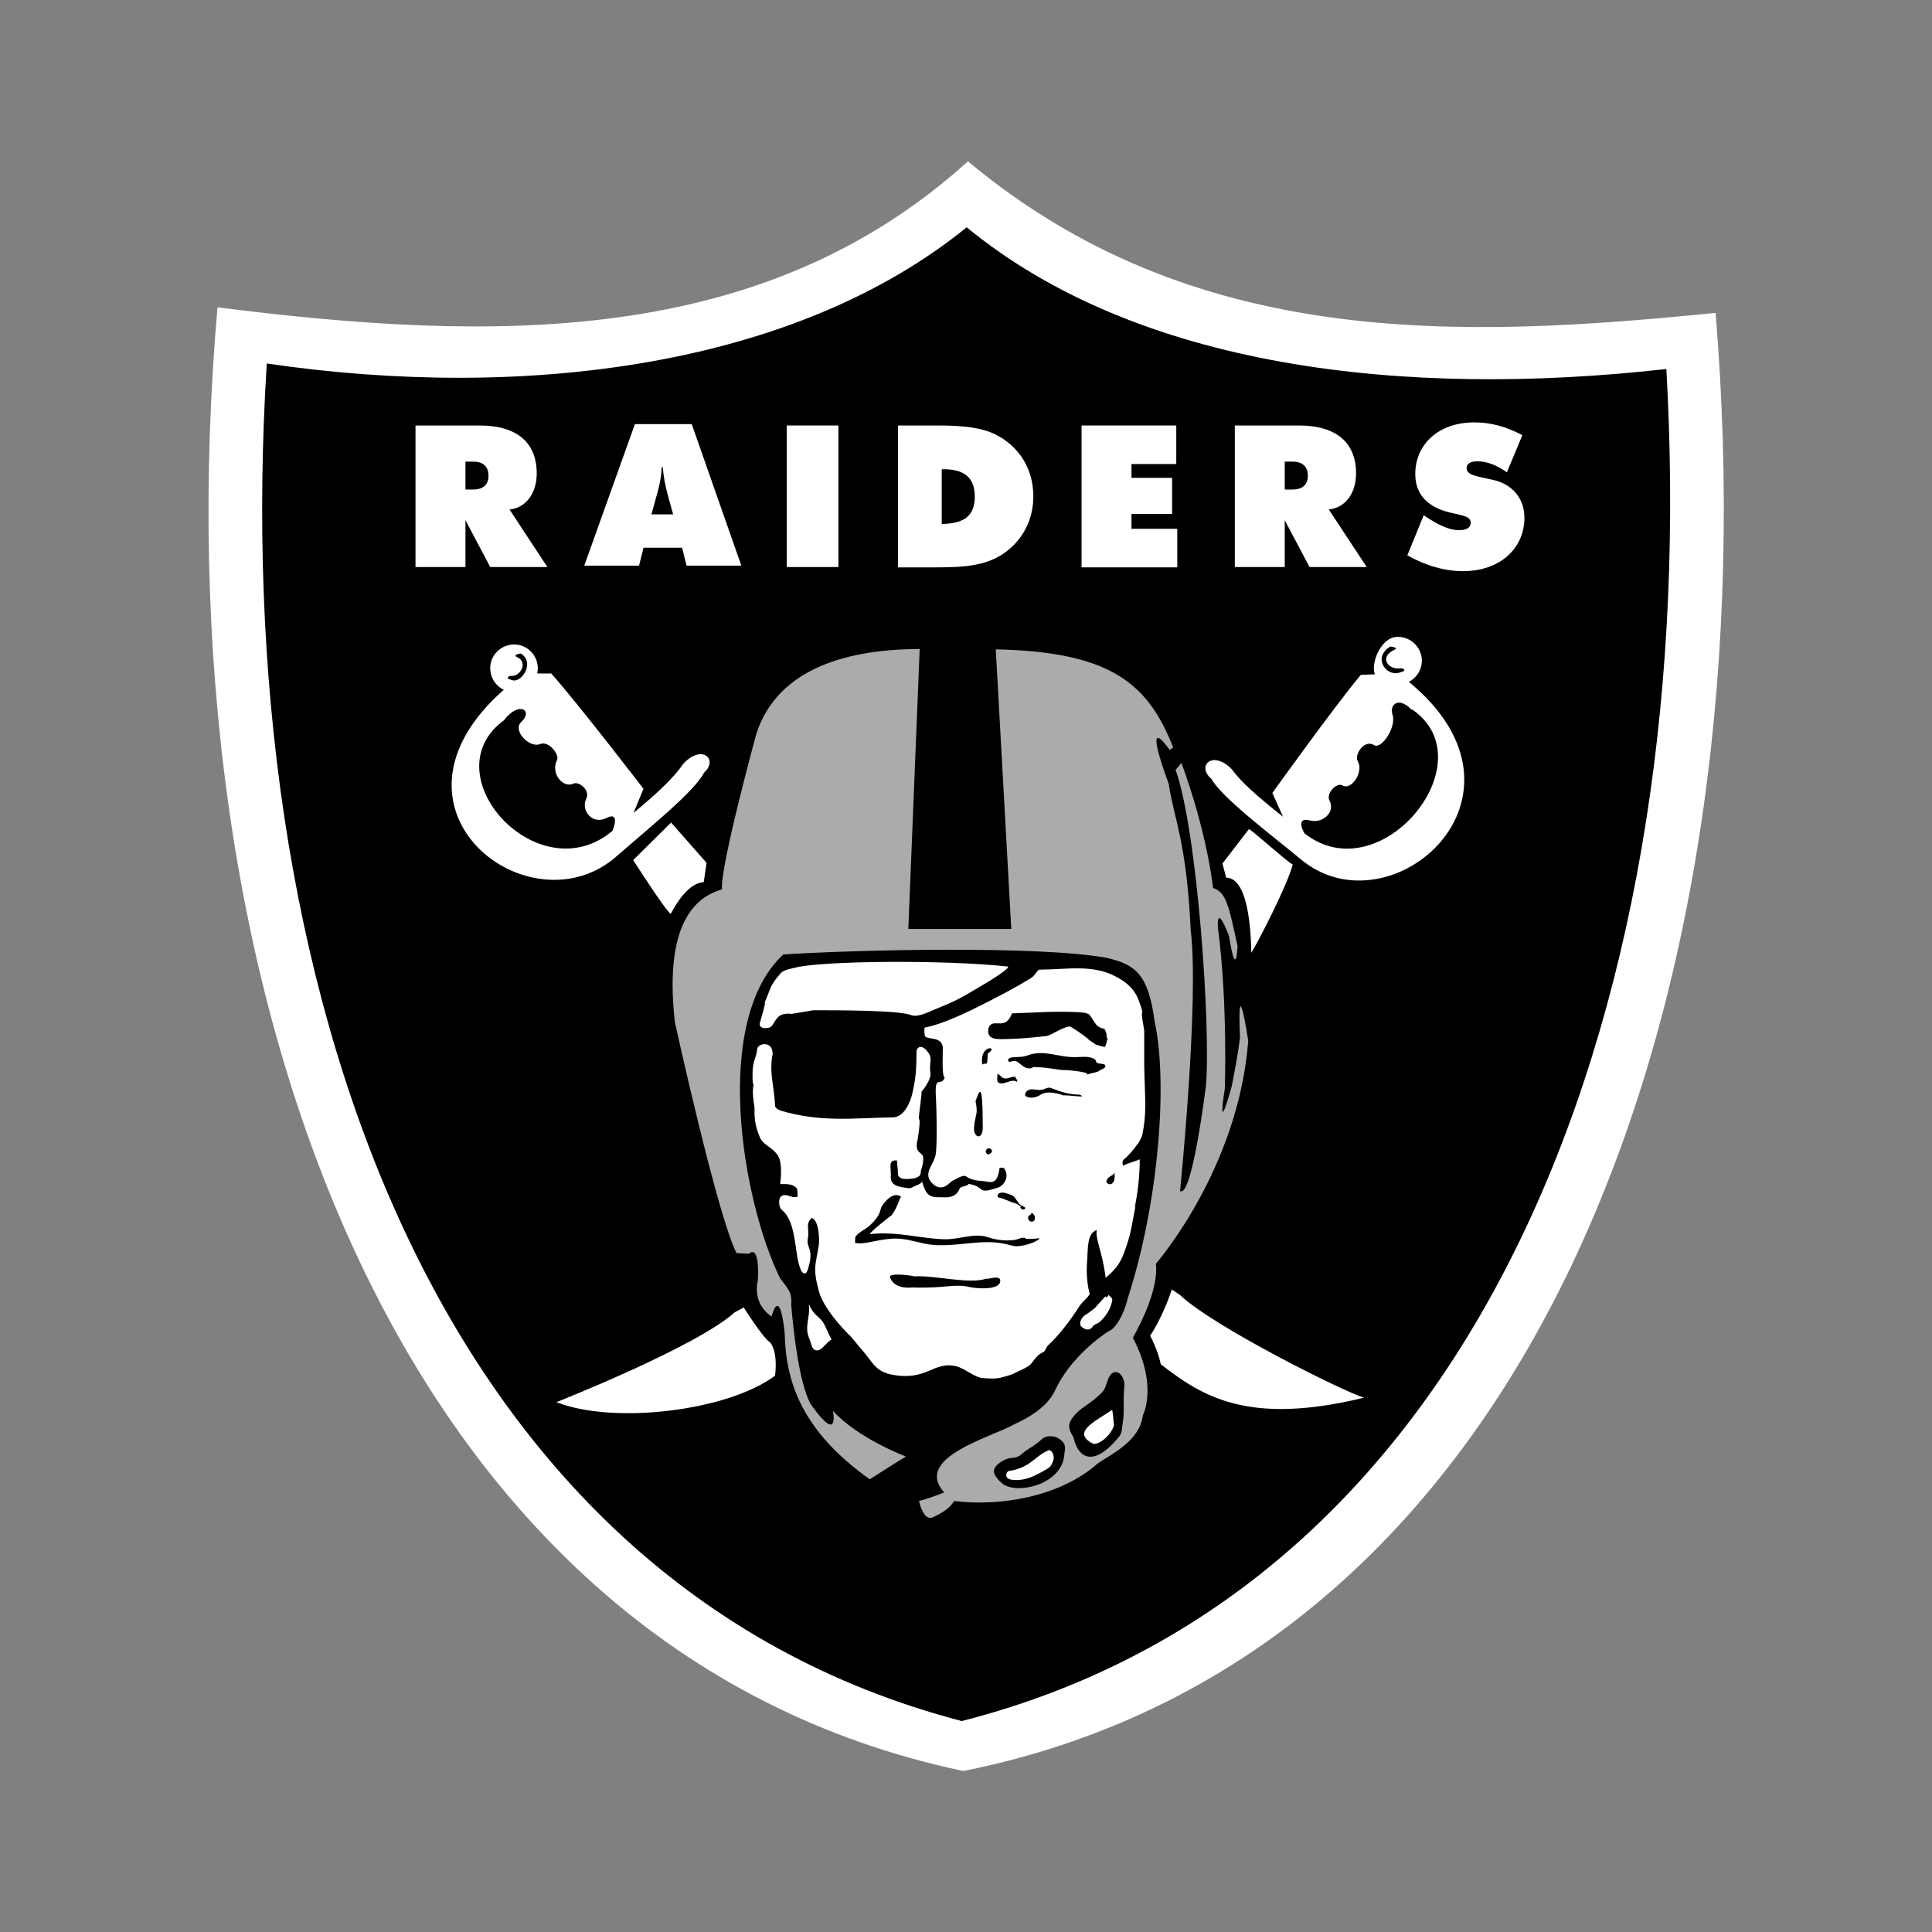<svg width="48" height="48" viewBox="0 0 48 48" fill="none" xmlns="http://www.w3.org/2000/svg">
<rect x="0" y="0" width="48" height="48" fill="#808080" stroke="none"/>
<path d="M24.048 4.009C18.931 8.637 12.257 8.501 5.404 7.636C3.932 24.432 9.682 41.005 23.936 44C38.328 41.117 44.018 24.578 42.623 7.773C36.24 8.415 29.635 8.68 24.039 4L24.048 4.009Z" fill="white"/>
<path d="M24.022 5.643C19.761 9.108 13.045 9.972 6.628 9.031C5.669 24.347 10.666 39.303 23.894 42.759C37.139 39.38 42.273 24.483 41.4 9.168C34.854 9.904 28.266 9.134 24.022 5.651V5.643Z" fill="black"/>
<path d="M29.113 32.039C28.959 32.509 28.719 32.98 28.574 33.185C28.574 33.185 28.77 33.544 28.839 33.895C29.866 34.691 31.004 35.427 33.887 34.725C33.374 34.571 30.148 32.963 29.318 32.175L29.104 32.03L29.113 32.039Z" fill="white"/>
<path d="M18.478 32.483C18.478 32.483 18.957 33.245 19.128 33.348C19.128 33.348 19.333 33.536 19.256 34.178C18.093 35.05 15.261 35.401 13.823 34.836C13.823 34.836 17.297 33.467 18.255 32.603L18.478 32.483Z" fill="white"/>
<path d="M27.47 32.201C27.401 32.27 27.341 32.347 27.273 32.415C27.247 32.441 27.222 32.483 27.188 32.509C27.11 32.569 27.034 32.629 26.948 32.68C26.862 32.74 26.794 32.894 26.871 32.963C26.939 33.023 27.059 33.082 27.145 32.963C27.188 32.894 27.282 32.886 27.333 32.834C27.478 32.697 27.59 32.526 27.632 32.321C27.649 32.252 27.581 32.218 27.538 32.167C27.547 32.227 27.47 32.21 27.47 32.252C27.47 32.235 27.47 32.227 27.47 32.21V32.201Z" fill="white"/>
<path d="M20.104 32.415C20.189 32.646 20.377 32.74 20.437 32.834C20.531 32.98 20.574 33.134 20.66 33.279C20.506 33.365 20.394 33.613 20.24 33.536C20.163 33.502 20.146 33.339 20.095 33.228C19.984 32.945 20.138 32.706 20.095 32.415H20.104Z" fill="white"/>
<path d="M22.875 16.124C21.138 16.124 19.341 16.561 18.794 18.22C18.794 18.22 17.878 21.574 17.938 22.096C17.451 22.242 16.467 22.712 16.766 25.39C16.766 25.39 17.819 30.191 18.298 31.132L18.606 31.149C18.606 31.149 18.88 30.858 18.828 31.816C18.828 31.816 18.666 32.372 19.17 32.706C19.17 32.706 19.367 31.902 19.495 33.117C19.521 34.297 19.889 35.529 21.609 36.753C21.609 36.753 22.422 36.231 22.507 36.188C22.507 36.188 21.309 35.735 20.693 35.05C20.693 35.05 20.864 35.889 20.18 34.939C20.18 34.939 19.846 34.614 19.658 32.432C19.675 32.133 19.632 32.081 19.384 31.765C18.434 29.831 17.682 25.365 19.461 23.713C21.344 23.594 25.827 23.491 27.504 23.799C28.189 23.962 28.531 24.184 28.685 25.373C29.018 26.871 28.796 29.865 28.017 32.261C28.017 32.261 27.906 32.774 27.632 33.023C27.41 33.142 26.597 33.707 26.203 34.563C26.058 34.862 25.733 35.145 25.203 35.384C24.663 35.701 22.678 36.205 23.457 37.078C23.457 37.078 23.235 37.181 22.832 37.292C22.832 37.292 22.935 37.78 23.157 37.703C23.157 37.703 23.56 37.549 23.705 37.292C24.877 37.438 26.366 37.172 27.282 36.351C27.641 36.111 28.317 35.795 28.394 35.162C28.394 35.162 28.779 34.443 28.146 33.236C28.385 32.809 28.779 32.004 28.719 31.397C28.745 31.363 30.764 29.044 31.012 25.861C31.012 25.861 30.73 23.987 30.807 25.776C30.807 25.776 30.781 26.092 30.601 26.991C30.601 26.991 30.225 28.377 30.43 27.05C30.43 27.05 30.507 24.937 30.259 23.046C30.259 23.046 30.199 22.345 30.576 23.363C30.627 23.551 30.516 23.132 30.516 23.132C30.516 23.132 30.695 24.424 30.747 23.508C30.516 22.439 30.456 22.173 30.139 22.062C29.943 20.488 29.352 18.956 29.352 18.956L29.207 19.127C29.746 20.616 30.088 25.562 29.96 26.982C29.96 26.982 29.617 29.78 29.318 29.591C29.318 29.591 29.797 24.869 29.583 23.114C29.48 20.89 29.164 20.351 29.036 19.47C29.036 19.47 28.334 17.63 29.061 18.631L29.147 18.571C28.522 16.971 27.581 16.193 24.74 16.133L25.125 23.08H22.567L22.849 16.133L22.875 16.124Z" fill="#ABABAB"/>
<path d="M19.641 25.194C19.641 25.194 20.214 25.099 20.206 25.099C20.839 25.099 22.319 25.099 22.636 25.219C22.798 25.288 23.089 25.134 23.235 25.074C23.765 24.86 23.834 24.817 24.398 24.483C24.492 24.432 25.151 24.03 25.032 24.013C23.491 23.842 20.36 23.867 19.735 24.047C19.735 24.047 19.47 24.09 19.401 24.175C19.111 24.501 19.171 24.526 18.965 24.98C19.093 24.689 18.897 25.348 18.88 25.407C18.828 25.579 19.119 25.57 19.179 25.485C19.29 25.339 19.307 25.168 19.641 25.185V25.194Z" fill="white"/>
<path d="M28.214 29.951C28.146 30.284 28.103 30.627 27.992 30.943C27.889 31.234 27.838 31.439 27.47 31.747C27.393 31.114 27.213 30.798 27.247 30.558C26.999 30.652 27.033 31.02 27.008 31.354C26.965 31.884 27.11 32.278 27.076 32.115C27.093 32.193 26.888 32.338 26.82 32.449C26.588 32.809 26.34 33.142 26.032 33.433C25.989 33.476 25.972 33.561 25.93 33.587C25.759 33.664 25.716 33.767 25.613 33.887C25.527 33.981 25.314 34.058 25.202 34.118C25.134 34.16 24.92 34.212 24.86 34.229C24.732 34.255 24.612 34.255 24.415 34.237C24.227 34.229 23.97 33.998 23.765 33.947C23.174 33.801 23.038 34.34 22.114 34.143C21.737 34.058 21.66 33.81 21.421 33.544C21.378 33.493 21.147 33.219 21.113 33.176C21.207 33.279 20.479 32.595 20.342 32.073C20.188 31.482 20.265 31.439 20.342 30.943C20.368 30.755 20.334 30.293 20.163 30.259C20 30.421 20.12 30.541 20.069 30.781C20.026 31.012 20.24 31.02 20.069 31.542C20.026 31.688 19.94 31.653 19.898 31.551C19.726 31.183 19.812 30.379 19.427 30.062C19.341 29.994 19.333 29.771 19.41 29.72C19.53 29.634 19.649 29.771 19.803 29.737C19.829 29.737 19.812 29.54 19.795 29.523C19.666 29.369 19.384 29.437 19.384 29.412C19.418 29.112 19.418 28.838 19.316 28.693C19.17 28.488 18.965 28.453 18.879 28.257C18.7 27.837 18.76 27.598 18.742 27.487C18.717 27.341 18.683 27.102 18.725 26.939C18.683 26.948 18.7 26.588 18.7 26.571C18.725 26.306 18.777 26.323 18.811 26.075C18.811 25.921 19.196 25.835 19.196 26.186C19.102 26.648 19.239 27.007 19.256 27.47C19.256 27.529 19.35 27.581 19.41 27.598C20.419 27.889 21.181 27.777 22.182 27.76C22.447 27.76 22.61 27.418 22.67 27.153C22.764 26.716 22.764 26.571 22.772 26.092C22.824 25.964 22.944 25.998 23.029 26.109C23.2 26.306 23.072 26.383 23.115 26.64C23.149 26.836 22.892 27.127 22.892 27.127C22.918 27.127 22.807 27.795 22.832 27.803C22.884 27.803 22.79 28.402 22.781 28.385C22.738 28.71 22.969 28.59 22.935 28.83C22.935 28.941 22.875 29.087 22.875 29.112C22.909 29.335 22.413 29.283 22.499 29.292C22.387 29.292 22.302 29.241 22.31 29.155C22.31 29.035 22.285 28.941 22.285 28.83C22.045 28.813 22.148 29.01 22.131 29.258C22.131 29.369 22.199 29.454 22.379 29.489C22.576 29.523 22.593 29.54 22.687 29.489C22.738 29.454 22.892 29.42 22.909 29.352C23.003 29.703 23.106 29.754 23.371 29.745C23.483 29.745 23.739 29.788 23.842 29.532C23.868 29.463 24.039 29.48 24.064 29.412C24.518 29.497 24.244 29.686 24.792 29.506C24.954 29.454 25.091 29.215 24.946 29.027C24.928 29.001 24.843 29.01 24.834 29.018C24.774 29.489 24.586 29.352 24.415 29.343C23.833 29.309 24.15 29.07 23.654 29.343C23.594 29.378 23.423 29.617 23.192 29.429C22.884 29.155 23.217 28.95 23.252 28.65C23.286 28.376 23.269 27.512 23.252 27.256C23.217 26.665 23.371 27.024 23.474 26.768C23.388 26.785 23.431 26.041 23.423 26.006C23.371 25.741 23.063 25.844 22.978 25.741C22.978 25.741 22.944 25.536 22.986 25.527C23.337 25.459 23.782 25.262 24.107 25.108C24.852 24.74 25.262 24.518 25.622 24.295C25.724 24.227 25.776 24.09 25.827 24.09C26.503 24.09 27.153 23.944 27.752 24.278C28.171 24.509 28.274 24.74 28.385 25.142C28.334 25.142 28.428 25.57 28.428 25.604C28.428 25.869 28.428 26.34 28.428 26.477C28.445 27.341 28.497 27.632 28.377 28.214C28.377 28.214 28.283 28.428 28.257 28.428C28.188 28.53 28.06 28.693 27.915 28.813C27.872 28.847 27.889 28.975 27.915 28.958C28.009 28.898 28.18 28.864 28.317 28.804C28.317 29.172 28.274 29.608 28.188 30.019L28.214 29.951Z" fill="white"/>
<path d="M27.043 25.818C27.043 25.818 26.812 25.63 26.598 25.51C26.504 25.459 26.093 25.733 25.999 25.741C25.579 25.784 25.34 25.81 24.904 25.818C24.792 25.818 24.638 25.818 24.578 25.724C24.536 25.664 24.544 25.544 24.587 25.485C24.724 25.313 24.981 25.604 25.143 25.177C25.143 25.177 25.639 25.159 25.793 25.151C26.315 25.125 27.077 25.134 27.008 25.194C27.068 25.134 27.171 25.416 27.274 25.493C27.47 25.63 27.41 25.45 27.505 25.724C27.445 25.664 27.556 25.887 27.505 25.835C27.505 25.861 27.47 25.989 27.453 26.006C27.436 26.024 27.248 25.955 27.214 25.947C27.231 25.947 27.034 25.827 27.043 25.827V25.818Z" fill="black"/>
<path d="M24.544 26.169C24.843 25.989 24.313 25.938 24.407 26.46C24.407 26.409 24.509 26.443 24.518 26.417C24.535 26.383 24.535 26.255 24.544 26.16V26.169Z" fill="black"/>
<path d="M24.236 27.35C24.305 27.701 24.236 27.658 24.202 27.983C24.168 28.274 24.416 28.342 24.416 28.017C24.416 26.776 24.33 27.119 24.236 27.358V27.35Z" fill="black"/>
<path d="M27.692 29.129C27.666 29.198 27.615 29.198 27.564 29.241C27.521 29.266 27.47 29.335 27.495 29.378C27.504 29.403 27.555 29.429 27.589 29.42C27.623 29.42 27.658 29.378 27.675 29.343C27.701 29.275 27.692 29.198 27.692 29.129V29.129Z" fill="black"/>
<path d="M24.569 28.676C24.569 28.676 24.646 28.642 24.646 28.608C24.646 28.565 24.612 28.53 24.569 28.53C24.526 28.53 24.492 28.565 24.492 28.608C24.492 28.65 24.526 28.684 24.569 28.684V28.676Z" fill="black"/>
<path d="M27.316 26.605C27.205 26.665 27.102 26.648 27 26.708C27.171 26.614 26.093 26.554 26.503 26.597C26.212 26.571 25.981 26.511 25.682 26.511C25.682 26.494 25.622 26.554 25.622 26.537C25.477 26.571 25.391 26.46 25.28 26.383C25.203 26.331 25.134 26.383 25.057 26.383C25.074 26.357 25.032 26.34 25.04 26.323C25.057 26.297 25.109 26.28 25.126 26.272C25.254 26.255 25.408 26.272 25.528 26.22C25.964 26.066 26.298 26.28 26.743 26.263C26.88 26.263 27.077 26.229 27.205 26.323C27.231 26.34 27.231 26.391 27.248 26.4C27.308 26.443 27.41 26.417 27.445 26.451C27.513 26.528 27.376 26.562 27.299 26.605H27.316Z" fill="black"/>
<path d="M26.888 27.239C26.888 27.239 26.845 27.196 26.828 27.196C26.571 27.196 26.349 27.127 26.118 27.033C26.041 26.999 25.964 27.059 25.878 27.076C25.767 27.093 25.656 27.042 25.562 27.076C25.493 27.102 25.433 27.204 25.493 27.239C25.579 27.29 25.724 27.281 25.844 27.204C25.981 27.11 26.152 27.144 26.315 27.179C26.358 27.187 26.4 27.221 26.443 27.213C26.597 27.213 26.742 27.247 26.897 27.239H26.888Z" fill="black"/>
<path d="M25.28 26.828C25.28 26.828 25.22 26.802 25.237 26.759C25.134 26.725 25.032 26.828 24.929 26.785C24.869 26.759 24.835 26.7 24.784 26.674C24.784 26.759 24.749 26.871 24.818 26.905C24.963 26.965 25.117 26.785 25.271 26.879C25.271 26.862 25.271 26.854 25.271 26.836L25.28 26.828Z" fill="black"/>
<path d="M16.673 20.436L15.731 21.369C15.731 21.369 16.553 22.652 16.664 22.704C16.835 22.387 17.117 21.942 17.485 21.916L17.554 21.437L16.673 20.436V20.436Z" fill="white"/>
<path d="M13.19 16.732H13.694C14.353 17.467 15.987 19.598 15.987 19.598L15.739 20.197C16.381 19.666 16.74 19.315 16.98 18.973C17.442 18.477 17.853 18.87 17.493 19.196C17.254 19.666 16.09 20.599 15.337 21.258C13.19 23.191 9.125 20.103 12.531 17.125L13.207 16.723L13.19 16.732Z" fill="white"/>
<path d="M12.539 17.869C12.916 17.407 13.249 17.664 12.95 17.938C12.727 18.143 13.147 18.597 13.421 18.485C13.643 18.4 13.9 18.751 13.84 18.879C13.669 19.221 13.994 19.589 14.242 19.47C14.379 19.401 14.67 19.632 14.567 19.837C14.422 20.145 14.721 20.496 15.063 20.325C15.431 20.137 15.217 20.642 15.217 20.642C13.369 22.199 10.674 19.23 12.531 17.887L12.539 17.869Z" fill="black"/>
<path d="M12.736 17.194C13.061 17.211 13.344 16.963 13.361 16.637C13.378 16.312 13.13 16.03 12.805 16.013C12.479 15.996 12.197 16.244 12.18 16.569C12.163 16.894 12.411 17.177 12.736 17.194Z" fill="white"/>
<path d="M12.933 16.235C13.292 16.432 12.984 16.954 12.745 16.903C12.488 16.843 12.685 16.791 12.685 16.791C12.925 16.826 13.138 16.449 12.839 16.321C12.728 16.27 12.933 16.235 12.933 16.235V16.235Z" fill="black"/>
<path d="M34.306 16.749L33.81 16.766C33.176 17.519 31.611 19.701 31.611 19.701L31.876 20.291C31.226 19.777 30.841 19.435 30.601 19.11C30.122 18.622 29.72 19.033 30.096 19.35C30.353 19.812 31.542 20.71 32.312 21.343C34.52 23.209 38.49 19.803 34.999 16.937L34.306 16.749V16.749Z" fill="white"/>
<path d="M35.068 17.63C34.76 17.305 34.512 17.493 34.597 17.758C34.7 18.058 34.323 18.631 34.135 18.511C33.887 18.357 33.639 18.768 33.733 18.913C33.887 19.162 33.587 19.649 33.348 19.512C33.211 19.435 32.937 19.709 33.031 19.889C33.185 20.188 32.852 20.462 32.552 20.385C32.159 20.282 32.407 20.702 32.407 20.702C34.298 22.199 36.976 18.905 35.076 17.621L35.068 17.63Z" fill="black"/>
<path d="M34.785 17.005C34.46 17.031 34.169 16.98 34.135 16.655C34.109 16.329 34.358 15.85 34.683 15.825C35.008 15.799 35.29 16.038 35.324 16.364C35.35 16.689 35.111 16.971 34.785 17.005Z" fill="white"/>
<path d="M34.554 16.055C34.092 16.321 34.426 16.808 34.76 16.714C35.017 16.646 34.82 16.603 34.82 16.603C34.486 16.663 34.246 16.321 34.649 16.141C34.76 16.09 34.554 16.064 34.554 16.064V16.055Z" fill="black"/>
<path d="M31.029 20.599C31.158 20.667 31.928 21.369 32.116 21.48C32.005 21.951 31.252 23.414 31.089 23.671C31.072 22.798 30.944 21.814 30.465 21.805L30.371 21.455L31.029 20.599Z" fill="white"/>
<path d="M27.932 34.468C27.966 34.203 27.744 33.955 27.581 34.169C27.496 34.28 27.487 34.494 27.376 34.597C27.085 34.888 26.905 34.939 26.734 35.119C26.554 35.316 26.494 35.435 26.666 35.701C26.683 35.726 26.708 35.983 26.897 36.128C27.128 36.3 27.461 36.12 27.812 35.683C27.889 35.589 27.872 35.444 27.898 35.333C27.941 35.05 27.898 34.759 27.932 34.468V34.468Z" fill="black"/>
<path d="M26.443 36.12C26.418 36.839 25.365 37.13 24.946 36.89C24.878 36.847 24.655 36.65 24.698 36.513C24.741 36.377 24.903 36.291 25.014 36.248C25.143 36.197 25.254 36.248 25.382 36.128C25.553 35.974 25.673 35.949 25.879 35.761C25.99 35.649 26.212 35.666 26.323 35.752C26.435 35.837 26.495 35.906 26.443 36.111C26.46 36.086 26.443 36.111 26.452 36.128L26.443 36.12Z" fill="black"/>
<path d="M27.624 35.033C27.17 35.333 26.631 35.589 27.144 35.863C27.264 35.923 27.589 35.692 27.675 35.418C27.675 35.435 27.649 35.016 27.624 35.025V35.033Z" fill="white"/>
<path d="M26.083 36.445C26.006 36.514 25.715 36.659 25.758 36.633C25.57 36.736 25.348 36.796 25.125 36.762C24.928 36.727 25.014 36.556 25.057 36.548C25.604 36.471 25.715 36.163 26.066 36.026C26.169 36.051 26.186 36.205 26.178 36.248C26.169 36.282 26.143 36.368 26.092 36.437L26.083 36.445Z" fill="white"/>
<path d="M21.951 29.908C21.814 30.079 21.951 30.113 21.618 30.439C21.524 30.533 21.344 30.601 21.258 30.721C21.241 30.738 21.25 30.823 21.241 30.875C21.455 30.943 21.84 30.772 22.251 30.772C22.499 30.772 22.738 30.849 22.987 30.901C23.423 30.986 23.834 30.901 24.356 30.866C24.989 30.832 25.109 30.986 25.305 30.96C25.699 30.918 25.939 30.721 25.767 30.772C25.81 30.764 25.442 30.806 25.468 30.755C25.357 30.738 25.288 30.798 25.203 30.806C24.989 30.832 24.775 30.815 24.544 30.738C24.21 30.627 23.851 30.789 23.5 30.789C22.935 30.789 22.311 30.584 21.618 30.661C21.549 30.661 22.191 30.148 22.14 30.207C22.328 29.977 22.362 29.66 22.405 29.763C22.396 29.728 22.217 29.557 21.943 29.917L21.951 29.908Z" fill="black"/>
<path d="M22.704 31.713C23.183 31.671 24.09 31.919 24.509 31.765C24.509 31.807 24.86 31.653 24.851 31.825C24.843 32.064 24.252 32.013 24.107 31.979C23.688 31.884 23.534 32.013 22.67 31.987C22.635 31.987 22.233 32.047 22.113 31.739C22.079 31.653 22.336 31.645 22.704 31.705" fill="black"/>
<path d="M25.553 30.207C25.51 30.319 25.622 30.387 25.681 30.336C25.733 30.293 25.724 30.165 25.622 30.131C25.63 30.19 25.57 30.182 25.553 30.216V30.207Z" fill="black"/>
<path d="M25.365 29.976C25.322 29.951 25.271 29.908 25.237 29.899C25.091 29.865 24.963 29.78 24.818 29.754C24.783 29.754 24.766 29.686 24.818 29.651C24.912 29.6 25.014 29.651 25.117 29.686C25.245 29.728 25.262 29.882 25.374 29.951C25.408 29.968 25.485 29.985 25.468 30.028C25.442 30.07 25.357 30.053 25.348 29.985C25.348 29.985 25.365 29.985 25.374 29.985L25.365 29.976Z" fill="black"/>
<path d="M25.818 30.618C25.851 30.618 25.878 30.58 25.878 30.533C25.878 30.485 25.851 30.447 25.818 30.447C25.785 30.447 25.758 30.485 25.758 30.533C25.758 30.58 25.785 30.618 25.818 30.618Z" fill="white"/>
<path d="M35.376 12.804C35.718 13.035 35.992 13.172 36.257 13.172C36.437 13.172 36.539 13.104 36.539 12.992C36.539 12.83 36.359 12.813 36.069 12.744C35.47 12.616 35.162 12.282 35.162 11.777C35.162 11.042 35.735 10.494 36.633 10.494C37.035 10.494 37.412 10.597 37.823 10.811L37.438 11.735C37.189 11.555 36.933 11.461 36.71 11.461C36.531 11.461 36.437 11.521 36.437 11.632C36.437 11.803 36.676 11.829 37.095 11.923C37.566 12.026 37.874 12.376 37.874 12.864C37.874 13.617 37.275 14.19 36.351 14.19C35.889 14.19 35.418 14.053 34.965 13.797L35.367 12.813L35.376 12.804Z" fill="white"/>
<path d="M10.323 10.571H11.915C12.856 10.571 13.335 11.007 13.335 11.76C13.335 12.265 13.061 12.616 12.659 12.659L13.6 14.088H12.18L11.564 12.924V14.088H10.323V10.571V10.571ZM11.564 12.162H11.761C12 12.162 12.137 12.043 12.137 11.82C12.137 11.598 12.009 11.469 11.761 11.469H11.564V12.162Z" fill="white"/>
<path d="M15.774 10.537H17.186L18.418 14.053H17.057L16.946 13.608H15.988L15.877 14.053H14.516L15.774 10.537V10.537ZM16.724 12.779L16.612 12.376C16.561 12.188 16.493 11.94 16.467 11.606H16.441C16.424 11.949 16.347 12.188 16.296 12.376L16.185 12.779H16.715H16.724Z" fill="white"/>
<path d="M19.546 10.571H20.83V14.088H19.546V10.571Z" fill="white"/>
<path d="M22.31 10.571H23.337C23.944 10.571 24.406 10.631 24.731 10.793C25.339 11.101 25.673 11.666 25.673 12.334C25.673 12.915 25.407 13.42 24.945 13.745C24.483 14.062 23.944 14.096 23.243 14.096H22.31V10.571ZM24.218 12.334C24.218 11.872 23.961 11.658 23.448 11.658H23.397V13.018C23.961 13.009 24.218 12.813 24.218 12.334V12.334Z" fill="white"/>
<path d="M26.871 10.571H29.224V11.529H28.111V11.872H29.121V12.77H28.111V13.138H29.249V14.096H26.871V10.571Z" fill="white"/>
<path d="M30.679 10.571H32.27C33.211 10.571 33.691 11.007 33.691 11.76C33.691 12.265 33.417 12.616 33.014 12.659L33.956 14.088H32.535L31.919 12.924V14.088H30.679V10.571V10.571ZM31.919 12.162H32.116C32.356 12.162 32.493 12.043 32.493 11.82C32.493 11.598 32.364 11.469 32.116 11.469H31.919V12.162Z" fill="white"/>
</svg>
